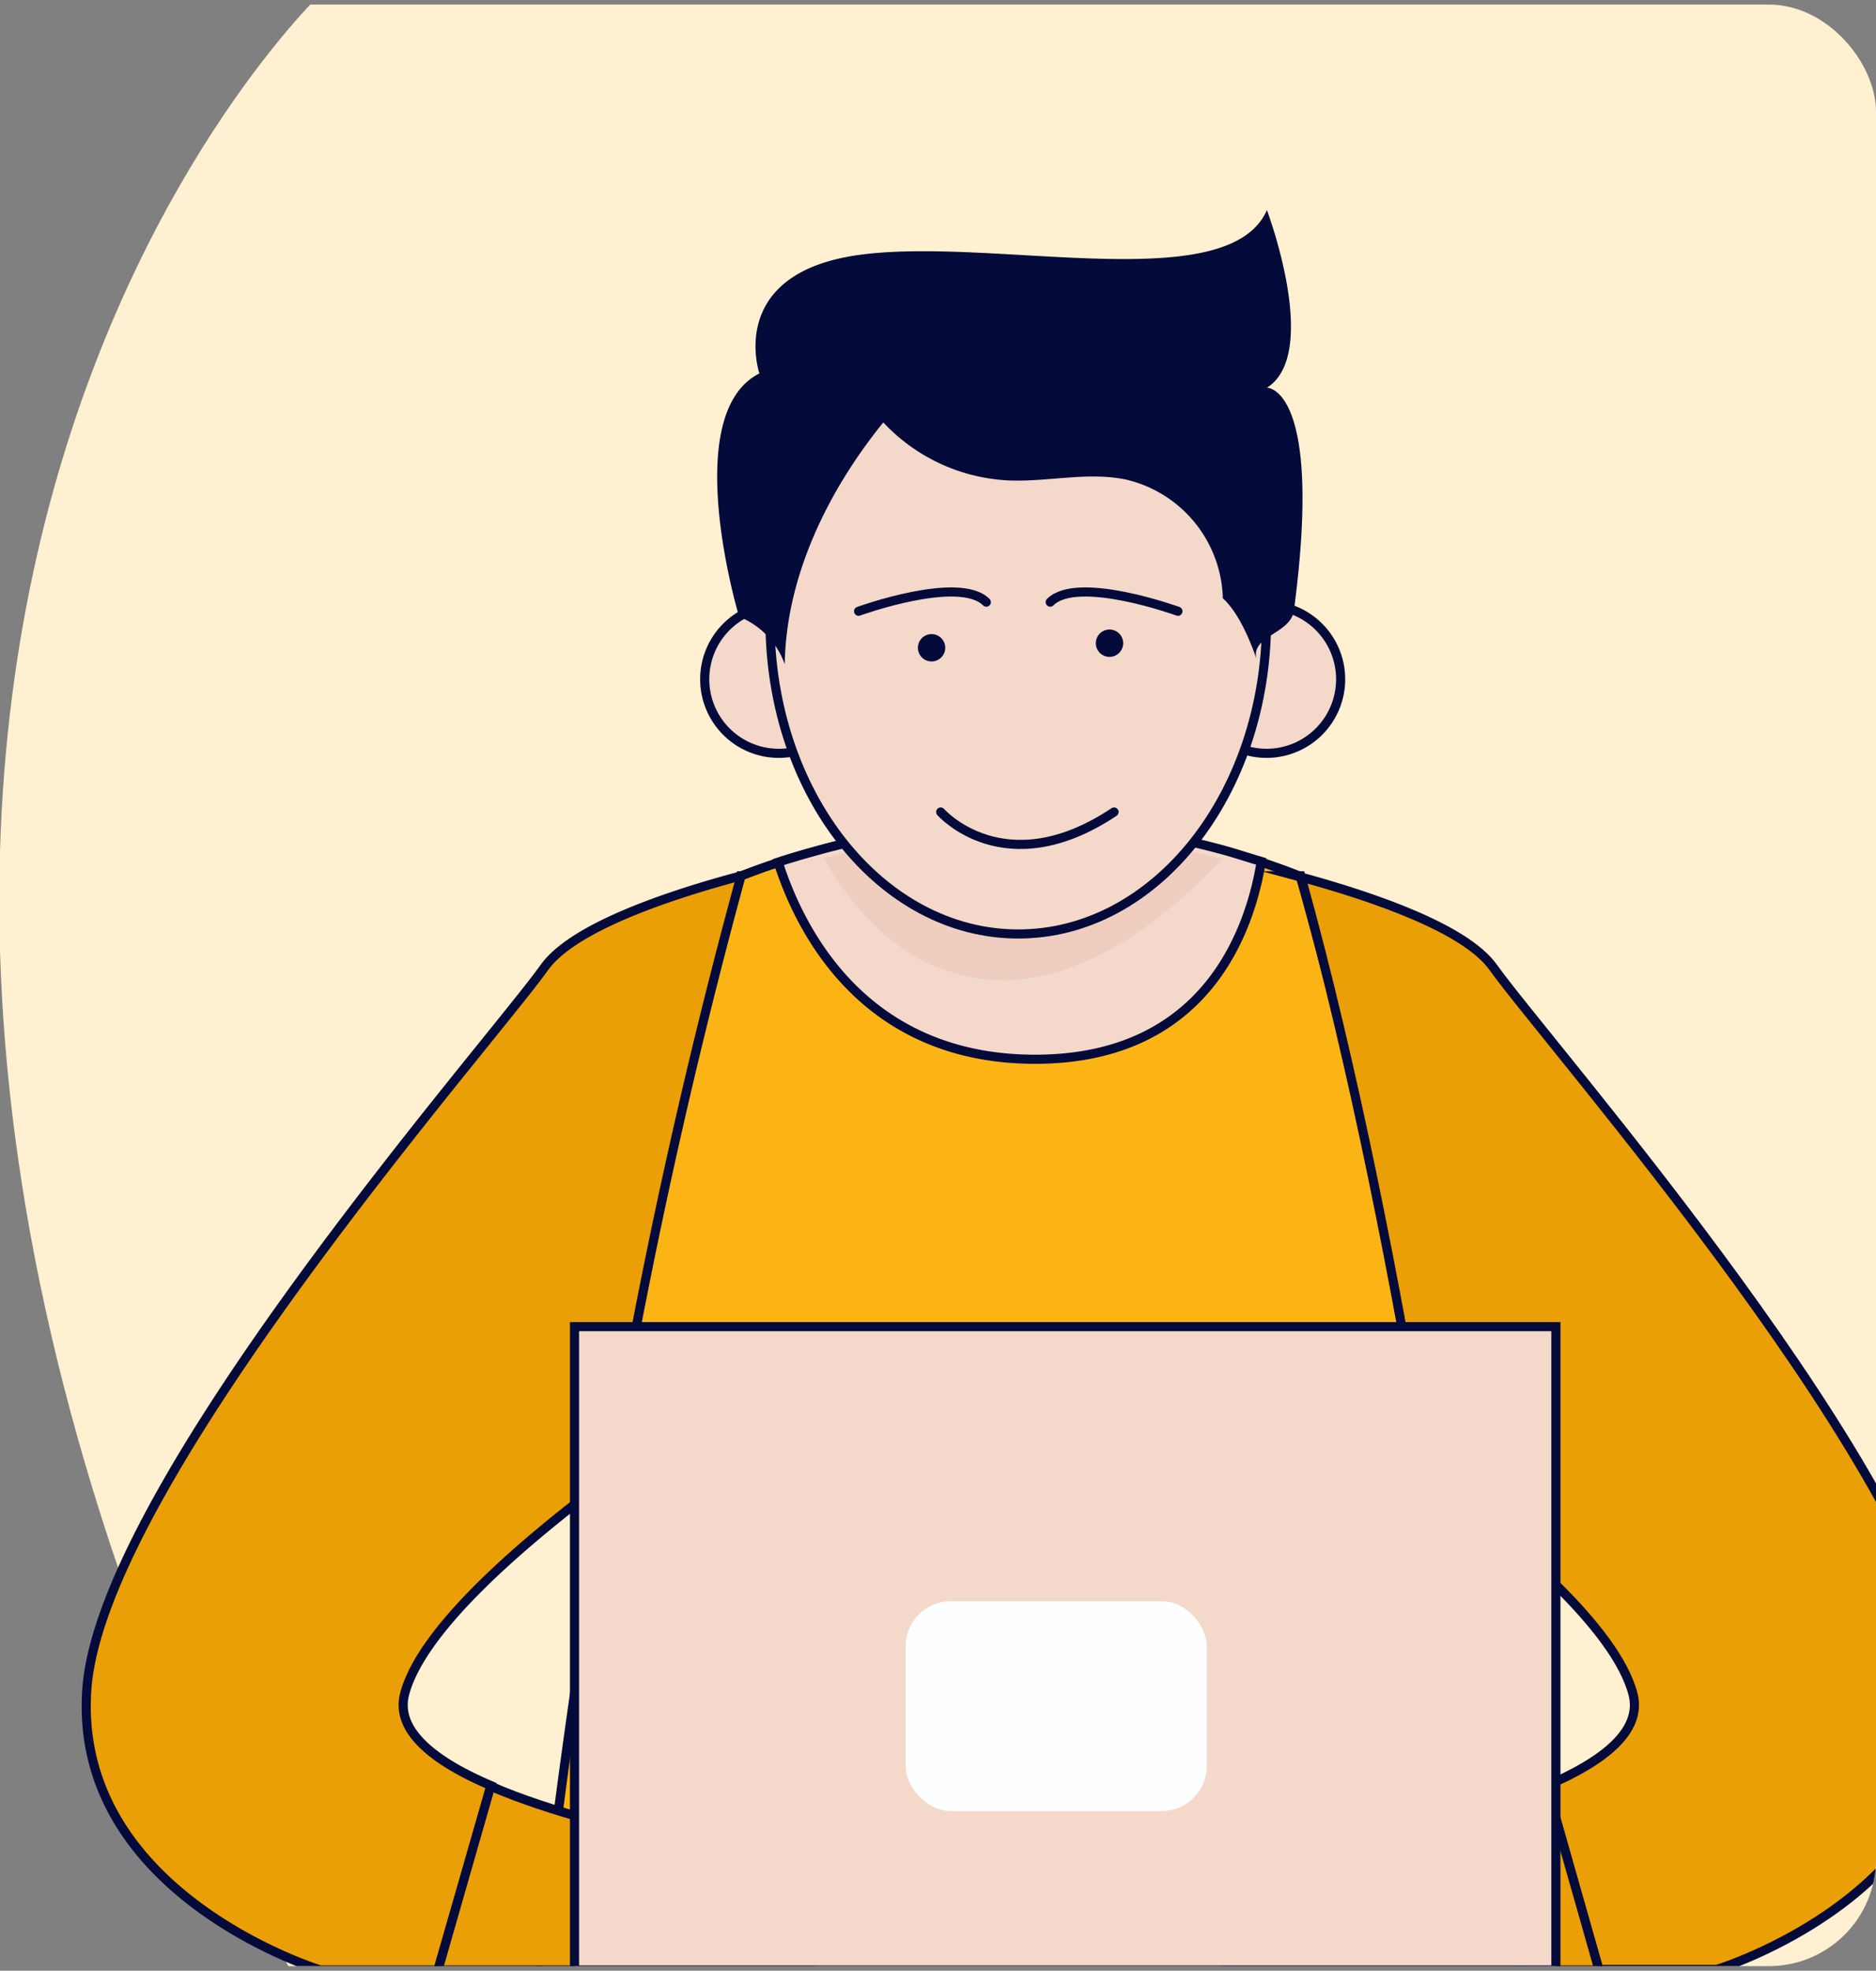 <svg id="Layer_1" data-name="Layer 1" xmlns="http://www.w3.org/2000/svg" xmlns:xlink="http://www.w3.org/1999/xlink" viewBox="0 0 205.59 216"><rect x="0" y="0" width="205.59" height="216" fill="#808080" stroke="none"/><defs><style>.cls-1,.cls-14,.cls-9{fill:none;}.cls-2{clip-path:url(#clip-path);}.cls-3{fill:#fef0d0;}.cls-4{fill:#f4d9cb;}.cls-12,.cls-4,.cls-5,.cls-6,.cls-9{stroke:#040b3a;}.cls-12,.cls-14,.cls-4,.cls-5,.cls-6,.cls-9{stroke-miterlimit:10;}.cls-5{fill:#fcb415;}.cls-6{fill:#ea9f07;}.cls-7{fill:#efcebf;}.cls-8{fill:#040b3a;}.cls-9{stroke-linecap:round;}.cls-10{fill:#fdfeff;}.cls-11{clip-path:url(#clip-path-3);}.cls-12{fill:#c4c9e7;}.cls-13{fill:#393f5c;}.cls-14{stroke:#393f5c;stroke-width:2.5px;}.cls-15{fill:#2b3047;}</style><clipPath id="clip-path"><rect class="cls-1" x="-500.41" y="0.5" width="706" height="215" rx="11.74"/></clipPath><clipPath id="clip-path-3"><rect class="cls-1" x="-500.41" y="-270.43" width="706" height="215" rx="11.74"/></clipPath></defs><title>Home</title><g class="cls-2"><path class="cls-3" d="M35.38-.91s-77.86,73.18-2.83,218.29,192-14.88,192-14.88l3-186-30-28Z"/></g><g class="cls-2"><path class="cls-4" d="M93.47,74.45a8.12,8.12,0,1,1-8.11-8.12A8.12,8.12,0,0,1,93.47,74.45Z"/><path class="cls-4" d="M146.92,74.45a8.12,8.12,0,1,1-8.12-8.12A8.12,8.12,0,0,1,146.92,74.45Z"/><path class="cls-5" d="M171.21,249.06l-.87.41a137.12,137.12,0,0,1-114.68,1.89s2.75-40.73,11-89.34A665.72,665.72,0,0,1,81.16,96l0,0,.07,0c1.32-.51,2.65-1,4-1.44a84.44,84.44,0,0,1,52.94-.08c1.45.48,2.89,1,4.33,1.57C162.39,166.81,171.21,249.06,171.21,249.06Z"/><path class="cls-6" d="M81.21,96l0,0a665.72,665.72,0,0,0-14.45,66c-9.12,6.78-20.56,16.45-22.43,23.72-1,4,3.24,7.34,9.49,10L48,215.92H35.1S8,207.64,9.51,185.23s44.07-70.67,50.14-79.18C62.63,101.87,72.23,98.4,81.21,96Z"/><path class="cls-6" d="M88.87,215.92V204.33s-22-2.86-35.1-8.55L48,215.92Z"/><path class="cls-6" d="M142.07,96l.48,0c6,21.68,10.37,44.61,14,66,9.12,6.78,20.55,16.45,22.42,23.72,1,4-3.23,7.34-9.48,10l5.72,20.14h12.94s27.15-8.28,25.6-30.69-44.08-70.67-50.14-79.18C160.64,101.87,151,98.4,142.07,96Z"/><path class="cls-6" d="M134.41,215.92V204.33s22-2.86,35.1-8.55l5.72,20.14Z"/><rect class="cls-4" x="62.96" y="145.41" width="107.55" height="70.51"/><path class="cls-4" d="M138.22,94.42c-1.2,7.35-5.93,21.68-24.78,21.68S87.63,101.87,85.28,94.5c1.63-.54,3.29-1,5-1.47a84.25,84.25,0,0,1,43.68.11C135.35,93.52,136.79,94,138.22,94.42Z"/><path class="cls-7" d="M133.92,94.14c-5.1,5.49-13.84,13-23.45,13.29-11.19.28-17.63-8.68-20.23-13.4A84.25,84.25,0,0,1,133.92,94.14Z"/><path class="cls-4" d="M138.8,68c0,19-12.18,34.37-27.21,34.37S84.38,87,84.38,68s12.19-34.37,27.21-34.37S138.8,49,138.8,68Z"/><path class="cls-8" d="M141.8,66.9c-.34,2.59-4.74,2.78-4.11,5.31-.72-2.11-2-5.12-3.68-6.63a13.75,13.75,0,0,0-10.54-13c-4.28-.92-8.71.29-13.08.07A20.09,20.09,0,0,1,96.8,46.3C90.74,53.78,86.14,63.18,86,72.81a8.74,8.74,0,0,0-5-5.21s-6.68-22.16,2.22-26.67c0,0-3.74-11,11-13s40.37,4.77,44.62-4.9c0,0,5.93,15.73,0,19.47C138.8,42.47,145.06,42.33,141.8,66.9Z"/><path class="cls-9" d="M94.09,67s11-4,14-1"/><path class="cls-9" d="M129.09,67s-11-4-14-1"/><circle class="cls-8" cx="102.09" cy="71" r="1.5"/><circle class="cls-8" cx="121.59" cy="70.5" r="1.5"/><path class="cls-9" d="M103.09,89s7,8,19,0"/></g><rect class="cls-10" x="99.25" y="175.5" width="33" height="23" rx="4.94"/><g class="cls-11"><path class="cls-12" d="M161.74,70.9H51.24A43.48,43.48,0,0,1,8,32.17L-7.91-133.7H102.53l2.25,96.18Z"/><path class="cls-13" d="M161.74,71.45l-42.59.4-42.58.24-21.29,0h-4l-1.37-.06L47.19,72c-.91-.09-1.81-.24-2.71-.36a44.88,44.88,0,0,1-5.37-1.11c-.87-.24-1.73-.56-2.6-.84l-1.3-.44c-.43-.15-.84-.36-1.26-.53l-2.51-1.11c-.81-.41-1.6-.87-2.41-1.31l-1.19-.66-1.14-.76-2.27-1.54L22.3,61.58c-.35-.3-.71-.57-1.05-.88l-1-1c-.65-.64-1.32-1.26-1.95-1.93l-1.77-2.09a19.57,19.57,0,0,1-1.66-2.18c-.52-.75-1.09-1.47-1.56-2.26a46.61,46.61,0,0,1-2.6-4.82A44.58,44.58,0,0,1,7.31,36.07c-.67-3.65-.89-7.15-1.25-10.69l-1-10.59L3-6.41l-4-42.4q-4-42.39-7.74-84.81a.79.79,0,0,1,.71-.85.79.79,0,0,1,.84.7Q-2.81-91.41,1.42-49L5.58-6.67,7.63,14.52l1,10.6c.35,3.52.6,7.12,1.22,10.45a42.44,42.44,0,0,0,3.23,9.77,43.06,43.06,0,0,0,2.46,4.53c.44.74,1,1.42,1.46,2.13a22.14,22.14,0,0,0,1.56,2l1.68,2c.59.63,1.22,1.21,1.83,1.82l.92.9c.32.29.66.55,1,.83l2,1.64,2.13,1.46,1.07.72,1.13.63c.75.41,1.5.85,2.26,1.25l2.36,1c.39.17.78.37,1.18.51l1.23.41c.81.27,1.62.58,2.45.81a43.59,43.59,0,0,0,5,1.07c.85.12,1.7.26,2.56.35l2.58.13,1.29.06h4l21.29,0,42.58.24,42.59.41a.55.55,0,0,1,0,1.09Z"/><line class="cls-14" x1="98.55" y1="74.04" x2="98.55" y2="191.18"/><path class="cls-15" d="M104.78-37.52,222.86,22.4a30.91,30.91,0,0,1,16.86,29.35l-8.9,151.7H212.7L188.26,41.14,96.34-23.41Z"/><path class="cls-13" d="M51.31-31.69h57.4L200.55,23.8a25.18,25.18,0,0,1,10,31.68L140.08,215.69l-20.38-2.4L157.58,58.7c-31.79-1.35-90.84-6.15-106.27-23.35C25.2,6.25,51.31-31.69,51.31-31.69Z"/></g></svg>